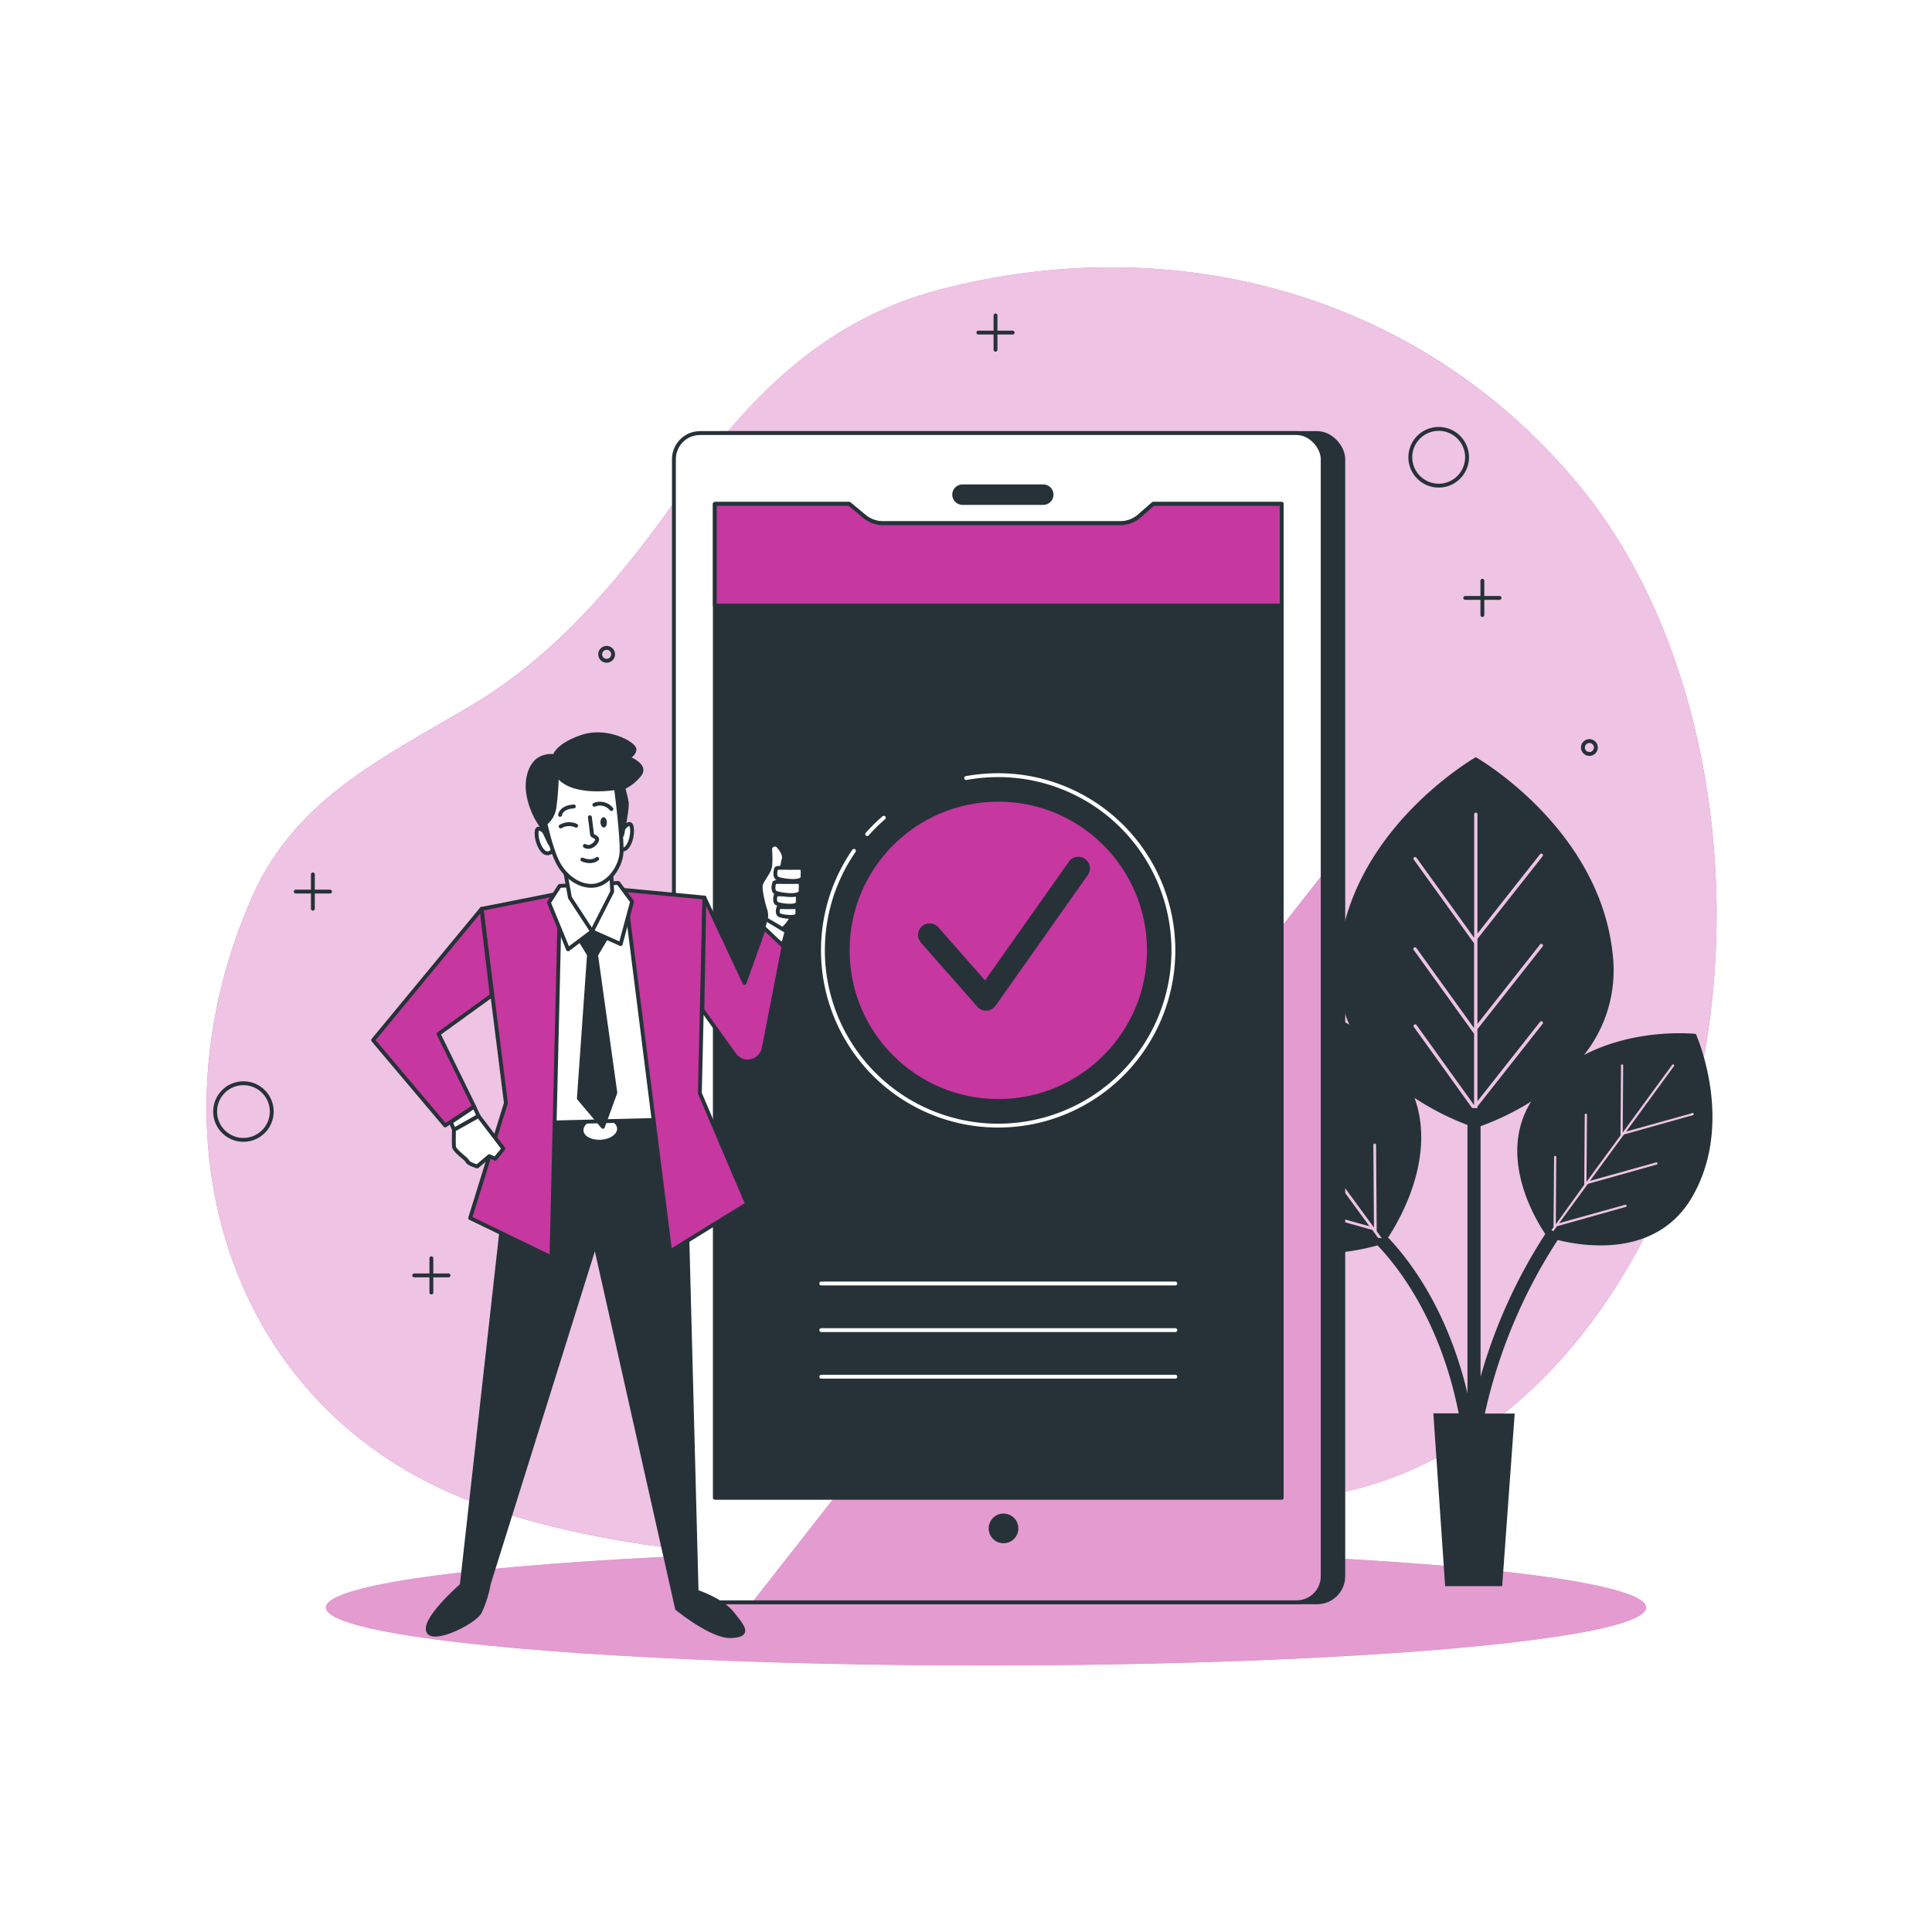 <svg class="animated" id="freepik_stories-confirmed" xmlns="http://www.w3.org/2000/svg" xmlns:xlink="http://www.w3.org/1999/xlink" viewBox="0 0 500 500" version="1.1" xmlns:svgjs="http://svgjs.com/svgjs"><style>svg#freepik_stories-confirmed:not(.animated) .animable {opacity: 0;}svg#freepik_stories-confirmed.animated #freepik--background-simple--inject-4 {animation: 1s 1 forwards cubic-bezier(.36,-0.01,.5,1.38) slideUp;animation-delay: 0s;}svg#freepik_stories-confirmed.animated #freepik--Plants--inject-4 {animation: 1s 1 forwards cubic-bezier(.36,-0.01,.5,1.38) slideRight;animation-delay: 0s;}svg#freepik_stories-confirmed.animated #freepik--Device--inject-4 {animation: 1s 1 forwards cubic-bezier(.36,-0.01,.5,1.38) slideUp;animation-delay: 0s;}svg#freepik_stories-confirmed.animated #freepik--character-1--inject-4 {animation: 1s 1 forwards cubic-bezier(.36,-0.01,.5,1.38) slideLeft;animation-delay: 0s;}            @keyframes slideUp {                0% {                    opacity: 0;                    transform: translateY(30px);                }                100% {                    opacity: 1;                    transform: inherit;                }            }                    @keyframes slideRight {                0% {                    opacity: 0;                    transform: translateX(30px);                }                100% {                    opacity: 1;                    transform: translateX(0);                }            }                    @keyframes slideLeft {                0% {                    opacity: 0;                    transform: translateX(-30px);                }                100% {                    opacity: 1;                    transform: translateX(0);                }            }        </style><g id="freepik--background-simple--inject-4" class="animable" style="transform-origin: 248.845px 236.373px;"><path d="M342,387s48-3,81-62,27-149-14-199S304,59,243,75c-29.72,7.79-49.54,28-66.67,52.38-14.92,21.24-31.7,41.7-54.28,55.14-22.36,13.3-45.35,23.92-56.64,49.2C37.93,293.28,58,364.88,123,389,193,415,310,401,342,387Z" style="fill: rgb(198, 55, 160); transform-origin: 248.845px 236.373px;" id="eldc1ujiqngyp" class="animable"></path><g id="elhktuzymtuso"><path d="M342,387s48-3,81-62,27-149-14-199S304,59,243,75c-29.72,7.79-49.54,28-66.67,52.38-14.92,21.24-31.7,41.7-54.28,55.14-22.36,13.3-45.35,23.92-56.64,49.2C37.93,293.28,58,364.88,123,389,193,415,310,401,342,387Z" style="fill: rgb(255, 255, 255); opacity: 0.7; transform-origin: 248.845px 236.373px;" class="animable"></path></g></g><g id="freepik--Ground--inject-4" class="animable" style="transform-origin: 255.17px 416.02px;"><ellipse cx="255.17" cy="416.02" rx="170.83" ry="15" style="fill: rgb(198, 55, 160); transform-origin: 255.17px 416.02px;" id="el09mdw313jdba" class="animable"></ellipse><g id="ele48fipa0jca"><ellipse cx="255.17" cy="416.02" rx="170.83" ry="15" style="fill: rgb(255, 255, 255); opacity: 0.5; transform-origin: 255.17px 416.02px;" class="animable"></ellipse></g></g><g id="freepik--Graphics--inject-4" class="animable" style="transform-origin: 233.214px 208.075px;"><line x1="80.97" y1="226.3" x2="80.97" y2="235.17" style="fill: none; stroke: rgb(38, 50, 56); stroke-linecap: round; stroke-linejoin: round; transform-origin: 80.97px 230.735px;" id="el3oaj9x8b30p" class="animable"></line><line x1="85.41" y1="230.74" x2="76.54" y2="230.74" style="fill: none; stroke: rgb(38, 50, 56); stroke-linecap: round; stroke-linejoin: round; transform-origin: 80.975px 230.74px;" id="el2raif96al1s" class="animable"></line><line x1="383.64" y1="150.3" x2="383.64" y2="159.17" style="fill: none; stroke: rgb(38, 50, 56); stroke-linecap: round; stroke-linejoin: round; transform-origin: 383.64px 154.735px;" id="eluumst4iasjd" class="animable"></line><line x1="388.07" y1="154.74" x2="379.2" y2="154.74" style="fill: none; stroke: rgb(38, 50, 56); stroke-linecap: round; stroke-linejoin: round; transform-origin: 383.635px 154.74px;" id="elsc17evdux8b" class="animable"></line><line x1="257.64" y1="81.64" x2="257.64" y2="90.51" style="fill: none; stroke: rgb(38, 50, 56); stroke-linecap: round; stroke-linejoin: round; transform-origin: 257.64px 86.075px;" id="eld33q34um38u" class="animable"></line><line x1="262.07" y1="86.07" x2="253.2" y2="86.07" style="fill: none; stroke: rgb(38, 50, 56); stroke-linecap: round; stroke-linejoin: round; transform-origin: 257.635px 86.07px;" id="elbcwhghekvqd" class="animable"></line><line x1="111.64" y1="325.64" x2="111.64" y2="334.51" style="fill: none; stroke: rgb(38, 50, 56); stroke-linecap: round; stroke-linejoin: round; transform-origin: 111.64px 330.075px;" id="elwoqzv97ezgh" class="animable"></line><line x1="116.07" y1="330.07" x2="107.2" y2="330.07" style="fill: none; stroke: rgb(38, 50, 56); stroke-linecap: round; stroke-linejoin: round; transform-origin: 111.635px 330.07px;" id="el75g20vh4l98" class="animable"></line><path d="M379.67,118.33a7.34,7.34,0,1,1-7.34-7.33A7.34,7.34,0,0,1,379.67,118.33Z" style="fill: none; stroke: rgb(38, 50, 56); stroke-linecap: round; stroke-linejoin: round; transform-origin: 372.33px 118.34px;" id="elbuydej4guzd" class="animable"></path><g id="el0d8gtoho225s"><circle cx="63" cy="287.67" r="7.33" style="fill: none; stroke: rgb(38, 50, 56); stroke-linecap: round; stroke-linejoin: round; transform-origin: 63px 287.67px; transform: rotate(-22.5deg);" class="animable"></circle></g><path d="M413,193.33a1.67,1.67,0,1,1-3.33,0,1.67,1.67,0,0,1,3.33,0Z" style="fill: none; stroke: rgb(38, 50, 56); stroke-linecap: round; stroke-linejoin: round; transform-origin: 411.335px 193.459px;" id="elzkbt83grjh" class="animable"></path><path d="M158.67,169.33a1.67,1.67,0,1,1-1.67-1.66A1.67,1.67,0,0,1,158.67,169.33Z" style="fill: none; stroke: rgb(38, 50, 56); stroke-linecap: round; stroke-linejoin: round; transform-origin: 157px 169.34px;" id="eld17qlban1s" class="animable"></path></g><g id="freepik--Plants--inject-4" class="animable animator-active" style="transform-origin: 374.4px 303.24px;"><path d="M438.92,267.67l0-.05h-.06l0-.05,0,0c-1.39-.14-15.78-1.37-28.91,5.45a35.19,35.19,0,0,0,7.44-25.83c-3.17-31.7-33.08-49.84-35.39-51.2V196l-.07,0-.07,0V196c-2.31,1.36-32.22,19.5-35.39,51.2a35.28,35.28,0,0,0,2.74,18c-16.84-10.07-36.48-8.37-38.29-8.19l0-.06,0,.07h-.07l0,.05c-.89,2.05-12.13,29.08,1.37,52.05,12.08,20.54,37.41,15.11,44.29,13.18,5.78,6.07,16.32,19.89,21,43.47h-6.56L374,410.49h14.76L392,365.83h-7.73a136.5,136.5,0,0,1,18.86-44.92c6.89,1.72,25.53,4.62,34.72-11C448.77,291.26,439.65,269.34,438.92,267.67Zm-57.46-.17-15.6-21.67a.42.42,0,0,1,.09-.59.43.43,0,0,1,.6.09l14.94,20.75V244.13l0,0-15.6-21.66a.43.43,0,0,1,.09-.6.44.44,0,0,1,.6.1l14.94,20.75v-32a.42.42,0,0,1,.42-.42.42.42,0,0,1,.42.42v30.89l16.2-20.54a.42.42,0,0,1,.67.52l-16.87,21.39v22l16.2-20.55a.43.43,0,0,1,.6-.07.42.42,0,0,1,.07.59l-16.87,21.4V285l16.2-20.54a.42.42,0,0,1,.67.52l-16.87,21.39v.41H381l-15.09-21a.43.43,0,0,1,.09-.6.44.44,0,0,1,.6.1L381.49,286V267.46Zm-24.79,52.89-1.53-2.1-22-6.12a.37.37,0,0,1-.24-.44.36.36,0,0,1,.44-.25l21.08,5.88-9.17-12.54-22-6.12a.36.36,0,0,1-.25-.44.37.37,0,0,1,.44-.24l21.09,5.88-10.84-14.84-22-6.12a.34.34,0,0,1-.24-.43.35.35,0,0,1,.43-.25l21.09,5.88-15.25-20.86a.36.36,0,0,1,.08-.5.34.34,0,0,1,.49.08l15.78,21.58L334,267.05a.37.37,0,0,1,.36-.36.36.36,0,0,1,.35.36l.16,22.33h0l10.84,14.83-.16-21.39a.36.36,0,1,1,.71,0l.16,22.34h0l9.16,12.53-.16-21.39a.36.36,0,0,1,.36-.35.35.35,0,0,1,.35.35l.16,22.34h0l1.31,1.79Zm2.5,0c3.2-4.87,12.44-20.86,6.92-36.25a69.72,69.72,0,0,0,13.69,7v69.44c-5.07-21.28-14.61-34-20.43-40.19Zm24,35.91V291.46a69.34,69.34,0,0,0,13.09-6.38c-8.81,14.12,1.06,30.43,3.66,34.28A135.77,135.77,0,0,0,383.17,356.3Zm54.92-67.69-17.81,5-8.8,12,17.11-4.77a.28.28,0,0,1,.36.2.29.29,0,0,1-.2.35l-17.81,5-7.44,10.17,17.11-4.77a.29.29,0,0,1,.35.2.3.3,0,0,1-.2.36l-17.81,5-.94,1.28c-.17-.1-.33-.19-.49-.3l.53-.73h0l.14-18.12a.29.29,0,1,1,.57,0l-.12,17.36L410,306.62h0l.13-18.12a.28.28,0,0,1,.29-.28.29.29,0,0,1,.29.29l-.13,17.35,8.8-12h0l.13-18.12a.29.29,0,0,1,.29-.29.28.28,0,0,1,.28.29l-.12,17.35,12.8-17.51a.29.29,0,0,1,.4-.06.28.28,0,0,1,.06.4l-12.37,16.93,17.11-4.77a.29.29,0,0,1,.35.2A.27.27,0,0,1,438.09,288.61Z" style="fill: rgb(38, 50, 56); transform-origin: 374.4px 303.24px;" id="elk6wz6vtgs1i" class="animable"></path></g><g id="freepik--Device--inject-4" class="animable" style="transform-origin: 261.025px 263.38px;"><rect x="179.74" y="112.08" width="167.9" height="302.59" rx="6.75" style="fill: rgb(38, 50, 56); stroke: rgb(38, 50, 56); stroke-linecap: round; stroke-linejoin: round; transform-origin: 263.69px 263.375px;" id="el302tqid8q7d" class="animable"></rect><rect x="174.41" y="112.08" width="167.9" height="302.59" rx="6.75" style="fill: rgb(255, 255, 255); transform-origin: 258.36px 263.375px;" id="eljp1t21byh7" class="animable"></rect><g style="clip-path: url(&quot;#freepik--clip-path--inject-4&quot;); transform-origin: 268.49px 320.47px;" id="el4fe0osrvglc" class="animable"><path d="M342.31,226.26,194.67,414.68h140.9a6.75,6.75,0,0,0,6.74-6.75Z" style="fill: rgb(198, 55, 160); transform-origin: 268.49px 320.47px;" id="eluds22f9m14" class="animable"></path><g id="el418jgvyfq2e"><path d="M342.31,226.26,194.67,414.68h140.9a6.75,6.75,0,0,0,6.74-6.75Z" style="fill: rgb(255, 255, 255); opacity: 0.5; transform-origin: 268.49px 320.47px;" class="animable"></path></g></g><rect x="174.41" y="112.08" width="167.9" height="302.59" rx="6.75" style="fill: none; stroke: rgb(38, 50, 56); stroke-linecap: round; stroke-linejoin: round; transform-origin: 258.36px 263.375px;" id="elzosr2ks1aeh" class="animable"></rect><path d="M270,130.16h-20.9a2.15,2.15,0,0,1-2.15-2.15h0a2.14,2.14,0,0,1,2.15-2.14H270a2.14,2.14,0,0,1,2.14,2.14h0A2.14,2.14,0,0,1,270,130.16Z" style="fill: rgb(38, 50, 56); stroke: rgb(38, 50, 56); stroke-linecap: round; stroke-linejoin: round; transform-origin: 259.545px 128.015px;" id="elwuinq6x435s" class="animable"></path><path d="M331.7,387.63H185V130.41h34.77l3.91,3.24a7.6,7.6,0,0,0,4.86,1.76h61.35a7.61,7.61,0,0,0,5-1.9l3.54-3.1H331.7Z" style="fill: rgb(38, 50, 56); stroke: rgb(38, 50, 56); stroke-linecap: round; stroke-linejoin: round; transform-origin: 258.35px 259.02px;" id="ele7b530bjrqj" class="animable"></path><line x1="212.54" y1="332.17" x2="304.18" y2="332.17" style="fill: none; stroke: rgb(255, 255, 255); stroke-linecap: round; stroke-linejoin: round; transform-origin: 258.36px 332.17px;" id="elccf771814l" class="animable"></line><line x1="212.54" y1="344.23" x2="304.18" y2="344.23" style="fill: none; stroke: rgb(255, 255, 255); stroke-linecap: round; stroke-linejoin: round; transform-origin: 258.36px 344.23px;" id="elb58r7er904j" class="animable"></line><line x1="212.54" y1="356.29" x2="304.18" y2="356.29" style="fill: none; stroke: rgb(255, 255, 255); stroke-linecap: round; stroke-linejoin: round; transform-origin: 258.36px 356.29px;" id="elek3jzm4m017" class="animable"></line><path d="M221,220.2a45.35,45.35,0,1,0,37.33-19.59,46.22,46.22,0,0,0-8.29.75" style="fill: none; stroke: rgb(255, 255, 255); stroke-linecap: round; stroke-linejoin: round; transform-origin: 258.323px 245.96px;" id="elfrqkjqlumvl" class="animable"></path><path d="M228.73,211.63a46.5,46.5,0,0,0-4.3,4.24" style="fill: none; stroke: rgb(255, 255, 255); stroke-linecap: round; stroke-linejoin: round; transform-origin: 226.58px 213.75px;" id="el6p277jxgkd2" class="animable"></path><g id="elt5p0ok1fq6b"><circle cx="258.36" cy="245.95" r="38.48" style="fill: rgb(198, 55, 160); transform-origin: 258.36px 245.95px; transform: rotate(-66.93deg);" class="animable"></circle></g><polyline points="240.59 241.97 255.19 258.56 279.07 224.73" style="fill: none; stroke: rgb(38, 50, 56); stroke-linecap: round; stroke-linejoin: round; stroke-width: 6px; transform-origin: 259.83px 241.645px;" id="eleplcmlkstre" class="animable"></polyline><path d="M294.93,133.51a7.61,7.61,0,0,1-5,1.9H228.56a7.6,7.6,0,0,1-4.86-1.76l-3.91-3.24H185v26.31H331.7V130.41H298.47Z" style="fill: rgb(198, 55, 160); stroke: rgb(38, 50, 56); stroke-linecap: round; stroke-linejoin: round; transform-origin: 258.35px 143.565px;" id="elw9hwughmgmh" class="animable"></path><path d="M263.05,395.56a3.34,3.34,0,1,0-3.33,3.33A3.34,3.34,0,0,0,263.05,395.56Z" style="fill: rgb(38, 50, 56); stroke: rgb(38, 50, 56); stroke-linecap: round; stroke-linejoin: round; transform-origin: 259.71px 395.55px;" id="eltsnx0mm23sm" class="animable"></path></g><g id="freepik--character-1--inject-4" class="animable" style="transform-origin: 152.141px 306.731px;"><path d="M132.58,293.26l-13.08,117s-9.59,8.34-8.75,11.71,11.91-2,13.44-4.78a28.85,28.85,0,0,0,2.3-7.28l27.54-88,21.18,94.37s9,7.39,14,7.14,3.22-2.22.37-5.83-9.3-5.67-9.3-5.67l-3.18-121.63Z" style="fill: rgb(38, 50, 56); stroke: rgb(38, 50, 56); stroke-linecap: round; stroke-linejoin: round; transform-origin: 151.53px 356.858px;" id="ellw04s6bqx8r" class="animable"></path><g id="el3z56i42wxj2"><rect x="132.56" y="289.36" width="44" height="6" style="fill: rgb(38, 50, 56); stroke: rgb(38, 50, 56); stroke-linecap: round; stroke-linejoin: round; transform-origin: 154.56px 292.36px; transform: rotate(-2.91deg);" class="animable"></rect></g><path d="M159.7,292.05c.07,1.49-1.82,2.79-4.24,2.92S151,294,151,292.5s1.83-2.79,4.24-2.91S159.62,290.57,159.7,292.05Z" style="fill: rgb(255, 255, 255); transform-origin: 155.351px 292.281px;" id="elbmd8wnfm6k" class="animable"></path><polygon points="152.17 230.57 135.65 235.41 137.7 290.63 176.45 289.67 171.55 232.59 152.17 230.57" style="fill: rgb(255, 255, 255); stroke: rgb(38, 50, 56); stroke-linecap: round; stroke-linejoin: round; transform-origin: 156.05px 260.6px;" id="elamchahedcza" class="animable"></polygon><polygon points="144.94 231.19 142.72 325.42 121.68 315.23 130.93 285.47 124.62 235.22 144.94 231.19" style="fill: rgb(198, 55, 160); stroke: rgb(38, 50, 56); stroke-linecap: round; stroke-linejoin: round; transform-origin: 133.31px 278.305px;" id="elwc153g0vhbg" class="animable"></polygon><polygon points="161.67 230.34 173.43 323.86 193.34 311.59 181.12 282.92 182.3 232.29 161.67 230.34" style="fill: rgb(198, 55, 160); stroke: rgb(38, 50, 56); stroke-linecap: round; stroke-linejoin: round; transform-origin: 177.505px 277.1px;" id="elgyth7vwqccq" class="animable"></polygon><polygon points="149.15 241.74 152.43 247.08 149.81 284.26 156.03 291.62 159.25 282.78 154.27 247.15 157.34 241.99 152.88 236.21 149.15 241.74" style="fill: rgb(38, 50, 56); stroke: rgb(38, 50, 56); stroke-linecap: round; stroke-linejoin: round; transform-origin: 154.2px 263.915px;" id="elra70ryrv5c" class="animable"></polygon><polygon points="153.21 241.03 147.02 245.69 142.06 233.59 144.85 229.27 160 228.5 163.58 233.33 160.63 244.33 153.21 241.03" style="fill: rgb(255, 255, 255); stroke: rgb(38, 50, 56); stroke-linecap: round; stroke-linejoin: round; transform-origin: 152.82px 237.095px;" id="elljx0t3n21" class="animable"></polygon><polygon points="146.11 224.62 147.5 232.31 153.21 241.03 158.44 230.75 158.11 224.26 146.11 224.62" style="fill: rgb(255, 255, 255); stroke: rgb(38, 50, 56); stroke-linecap: round; stroke-linejoin: round; transform-origin: 152.275px 232.645px;" id="eldlrbxwkuao" class="animable"></polygon><polygon points="124.62 235.22 96.56 269.19 115.21 291.27 122.72 286.39 113.5 267.58 127.26 257.62 124.62 235.22" style="fill: rgb(198, 55, 160); stroke: rgb(38, 50, 56); stroke-linecap: round; stroke-linejoin: round; transform-origin: 111.91px 263.245px;" id="el5j65wp12t3c" class="animable"></polygon><polygon points="122.72 286.39 123.84 288.83 117.52 292.41 116.67 290.45 122.72 286.39" style="fill: rgb(255, 255, 255); stroke: rgb(38, 50, 56); stroke-linecap: round; stroke-linejoin: round; transform-origin: 120.255px 289.4px;" id="el4mom4kdv6cm" class="animable"></polygon><path d="M123.84,288.83l6.44,8.44-2.12,2.61-1.54-.67-3.12,2.66s-2.28-.64-2.57-1.37-3.38-2.59-3.45-3.83,0-4.26,0-4.26Z" style="fill: rgb(255, 255, 255); stroke: rgb(38, 50, 56); stroke-linecap: round; stroke-linejoin: round; transform-origin: 123.864px 295.35px;" id="elshoou1bw13k" class="animable"></path><path d="M197.93,238.92a5.47,5.47,0,0,0,.24-3.11c-.46-1.19-1.48-5.31-1.28-6.67s2.26-3.34,2.44-5.1,0-3.37,0-4.32a1.21,1.21,0,0,1,2.26-.52c1,1.16,1.6,2.35,1.12,3.58a17.05,17.05,0,0,0-.46,4.2s1.6,2.21,2.48,3.65.8,5.21.21,6.72a9.41,9.41,0,0,1-2.28,3l.1,2.6Z" style="fill: rgb(255, 255, 255); stroke: rgb(38, 50, 56); stroke-linecap: round; stroke-linejoin: round; transform-origin: 201.126px 230.769px;" id="elw6rqthyio4" class="animable"></path><path d="M200.85,224.9s-.7,2.06.53,2.53,6.26,1.17,6.31-.45.15-2.43-.66-2.39-4.58,0-4.58,0S200.7,224.5,200.85,224.9Z" style="fill: rgb(255, 255, 255); stroke: rgb(38, 50, 56); stroke-linecap: round; stroke-linejoin: round; transform-origin: 204.187px 226.286px;" id="elhya3nzazis4" class="animable"></path><path d="M201.42,235s-.5,1.53.39,1.88,4.51.88,4.54-.33.1-1.81-.48-1.78-3.3,0-3.3,0S201.31,234.68,201.42,235Z" style="fill: rgb(255, 255, 255); stroke: rgb(38, 50, 56); stroke-linecap: round; stroke-linejoin: round; transform-origin: 203.825px 236.03px;" id="elyphslhp4vq" class="animable"></path><path d="M200.75,231.73s-.58,1.78.45,2.19,5.22,1,5.26-.38.12-2.1-.56-2.07-3.82,0-3.82,0S200.62,231.39,200.75,231.73Z" style="fill: rgb(255, 255, 255); stroke: rgb(38, 50, 56); stroke-linecap: round; stroke-linejoin: round; transform-origin: 203.536px 232.933px;" id="elk694e1c89p" class="animable"></path><path d="M200.36,228.56s-.7,2.06.54,2.53,6.25,1.17,6.3-.45.15-2.43-.66-2.39-4.58,0-4.58,0S200.21,228.17,200.36,228.56Z" style="fill: rgb(255, 255, 255); stroke: rgb(38, 50, 56); stroke-linecap: round; stroke-linejoin: round; transform-origin: 203.698px 229.947px;" id="elyhu0qf7o4l" class="animable"></path><polygon points="197.36 240.97 198.14 237.83 203.56 241.06 202.65 244.47 197.36 240.97" style="fill: rgb(255, 255, 255); stroke: rgb(38, 50, 56); stroke-linecap: round; stroke-linejoin: round; transform-origin: 200.46px 241.15px;" id="elb4g3dwp0b84" class="animable"></polygon><path d="M182.3,232.29l10.38,22.09,5.1-14.21,5,4.76-5.12,26.34a4.24,4.24,0,0,1-7.6,1.66l-8.29-11.57Z" style="fill: rgb(198, 55, 160); stroke: rgb(38, 50, 56); stroke-linecap: round; stroke-linejoin: round; transform-origin: 192.275px 253.491px;" id="elq56cy41gsmm" class="animable"></path><path d="M141.28,215.64s-2.1-2.24-2.37-.6.58,4.47,1.9,5.48,2.48-.66,2.48-.66Z" style="fill: rgb(255, 255, 255); stroke: rgb(38, 50, 56); stroke-linecap: round; stroke-linejoin: round; transform-origin: 141.075px 217.642px;" id="el9lf41sa7sgm" class="animable"></path><path d="M161.13,214.63s1.85-2.44,2.3-.84-.13,4.51-1.34,5.65-2.54-.41-2.54-.41Z" style="fill: rgb(255, 255, 255); stroke: rgb(38, 50, 56); stroke-linecap: round; stroke-linejoin: round; transform-origin: 161.566px 216.552px;" id="el2r7esqgg1ux" class="animable"></path><path d="M142.12,217.94l-2-4.23a19.78,19.78,0,0,1-3.27-7.57c-1-4.64.65-8.5,2.75-9.69a5.78,5.78,0,0,1,3.93-.74s.4-2.72,7-5,13.78,1.83,13.67,3.27-1.87,2.08-1.87,2.08,5.14,1.9,3.28,4.33a11.8,11.8,0,0,1-4.33,3.47,34.28,34.28,0,0,1,.91,3.73c.26,1.61-1.19,8.53-1.19,8.53l-3.55-9.73-11.14.57s-.66,4.72-1.84,6.4a8.81,8.81,0,0,0-1.22,4.2S142.73,219.34,142.12,217.94Z" style="fill: rgb(38, 50, 56); stroke: rgb(38, 50, 56); stroke-linecap: round; stroke-linejoin: round; transform-origin: 151.283px 204.256px;" id="elgmzckpqdvx" class="animable"></path><path d="M144.1,200.36a66.09,66.09,0,0,1-.63,8.68,6.53,6.53,0,0,1-2.32,4.08s1.42,6.59,3.22,10.1,5.54,6.39,9.31,6,6.78-4.67,7.14-8.29-1.41-17-1.41-17S147.63,206,144.1,200.36Z" style="fill: rgb(255, 255, 255); stroke: rgb(38, 50, 56); stroke-linecap: round; stroke-linejoin: round; transform-origin: 151.009px 214.808px;" id="elj2wsgcbzwp" class="animable"></path><path d="M145.1,213.89a4.3,4.3,0,0,1,4-.2" style="fill: none; stroke: rgb(38, 50, 56); stroke-linecap: round; stroke-linejoin: round; transform-origin: 147.1px 213.59px;" id="ell4chp9nfxo" class="animable"></path><path d="M144.94,210.89s.23-2,3.57-2.18" style="fill: none; stroke: rgb(38, 50, 56); stroke-linecap: round; stroke-linejoin: round; transform-origin: 146.725px 209.8px;" id="el56tpj2b0lvu" class="animable"></path><path d="M153.83,208.27a3.82,3.82,0,0,1,4.4,1.11" style="fill: none; stroke: rgb(38, 50, 56); stroke-linecap: round; stroke-linejoin: round; transform-origin: 156.03px 208.682px;" id="elg11d0wh9jn" class="animable"></path><path d="M152.66,211.5s.53,4,.56,4.49,1.7.58,1.25,1.6-1.9,2.1-3.11,1.33" style="fill: none; stroke: rgb(38, 50, 56); stroke-linecap: round; stroke-linejoin: round; transform-origin: 152.953px 215.341px;" id="eln11c0pqv0d" class="animable"></path><path d="M154.54,222.27s-1.27,1.23-3.83.19" style="fill: none; stroke: rgb(38, 50, 56); stroke-linecap: round; stroke-linejoin: round; transform-origin: 152.625px 222.574px;" id="elho0c7kfv1e4" class="animable"></path><path d="M157.07,212.78c0,.74-.31,1.36-.77,1.38s-.86-.56-.9-1.29.31-1.35.77-1.38S157,212.05,157.07,212.78Z" style="fill: rgb(38, 50, 56); transform-origin: 156.233px 212.825px;" id="el9v8hz71lpjf" class="animable"></path></g><defs>     <filter id="active" height="200%">         <feMorphology in="SourceAlpha" result="DILATED" operator="dilate" radius="2"></feMorphology>                <feFlood flood-color="#32DFEC" flood-opacity="1" result="PINK"></feFlood>        <feComposite in="PINK" in2="DILATED" operator="in" result="OUTLINE"></feComposite>        <feMerge>            <feMergeNode in="OUTLINE"></feMergeNode>            <feMergeNode in="SourceGraphic"></feMergeNode>        </feMerge>    </filter>    <filter id="hover" height="200%">        <feMorphology in="SourceAlpha" result="DILATED" operator="dilate" radius="2"></feMorphology>                <feFlood flood-color="#ff0000" flood-opacity="0.5" result="PINK"></feFlood>        <feComposite in="PINK" in2="DILATED" operator="in" result="OUTLINE"></feComposite>        <feMerge>            <feMergeNode in="OUTLINE"></feMergeNode>            <feMergeNode in="SourceGraphic"></feMergeNode>        </feMerge>            <feColorMatrix type="matrix" values="0   0   0   0   0                0   1   0   0   0                0   0   0   0   0                0   0   0   1   0 "></feColorMatrix>    </filter></defs><defs><clipPath id="freepik--clip-path--inject-4"><rect x="174.41" y="112.08" width="167.9" height="302.59" rx="6.75" style="fill:#fff;stroke:#263238;stroke-linecap:round;stroke-linejoin:round"></rect></clipPath></defs></svg>